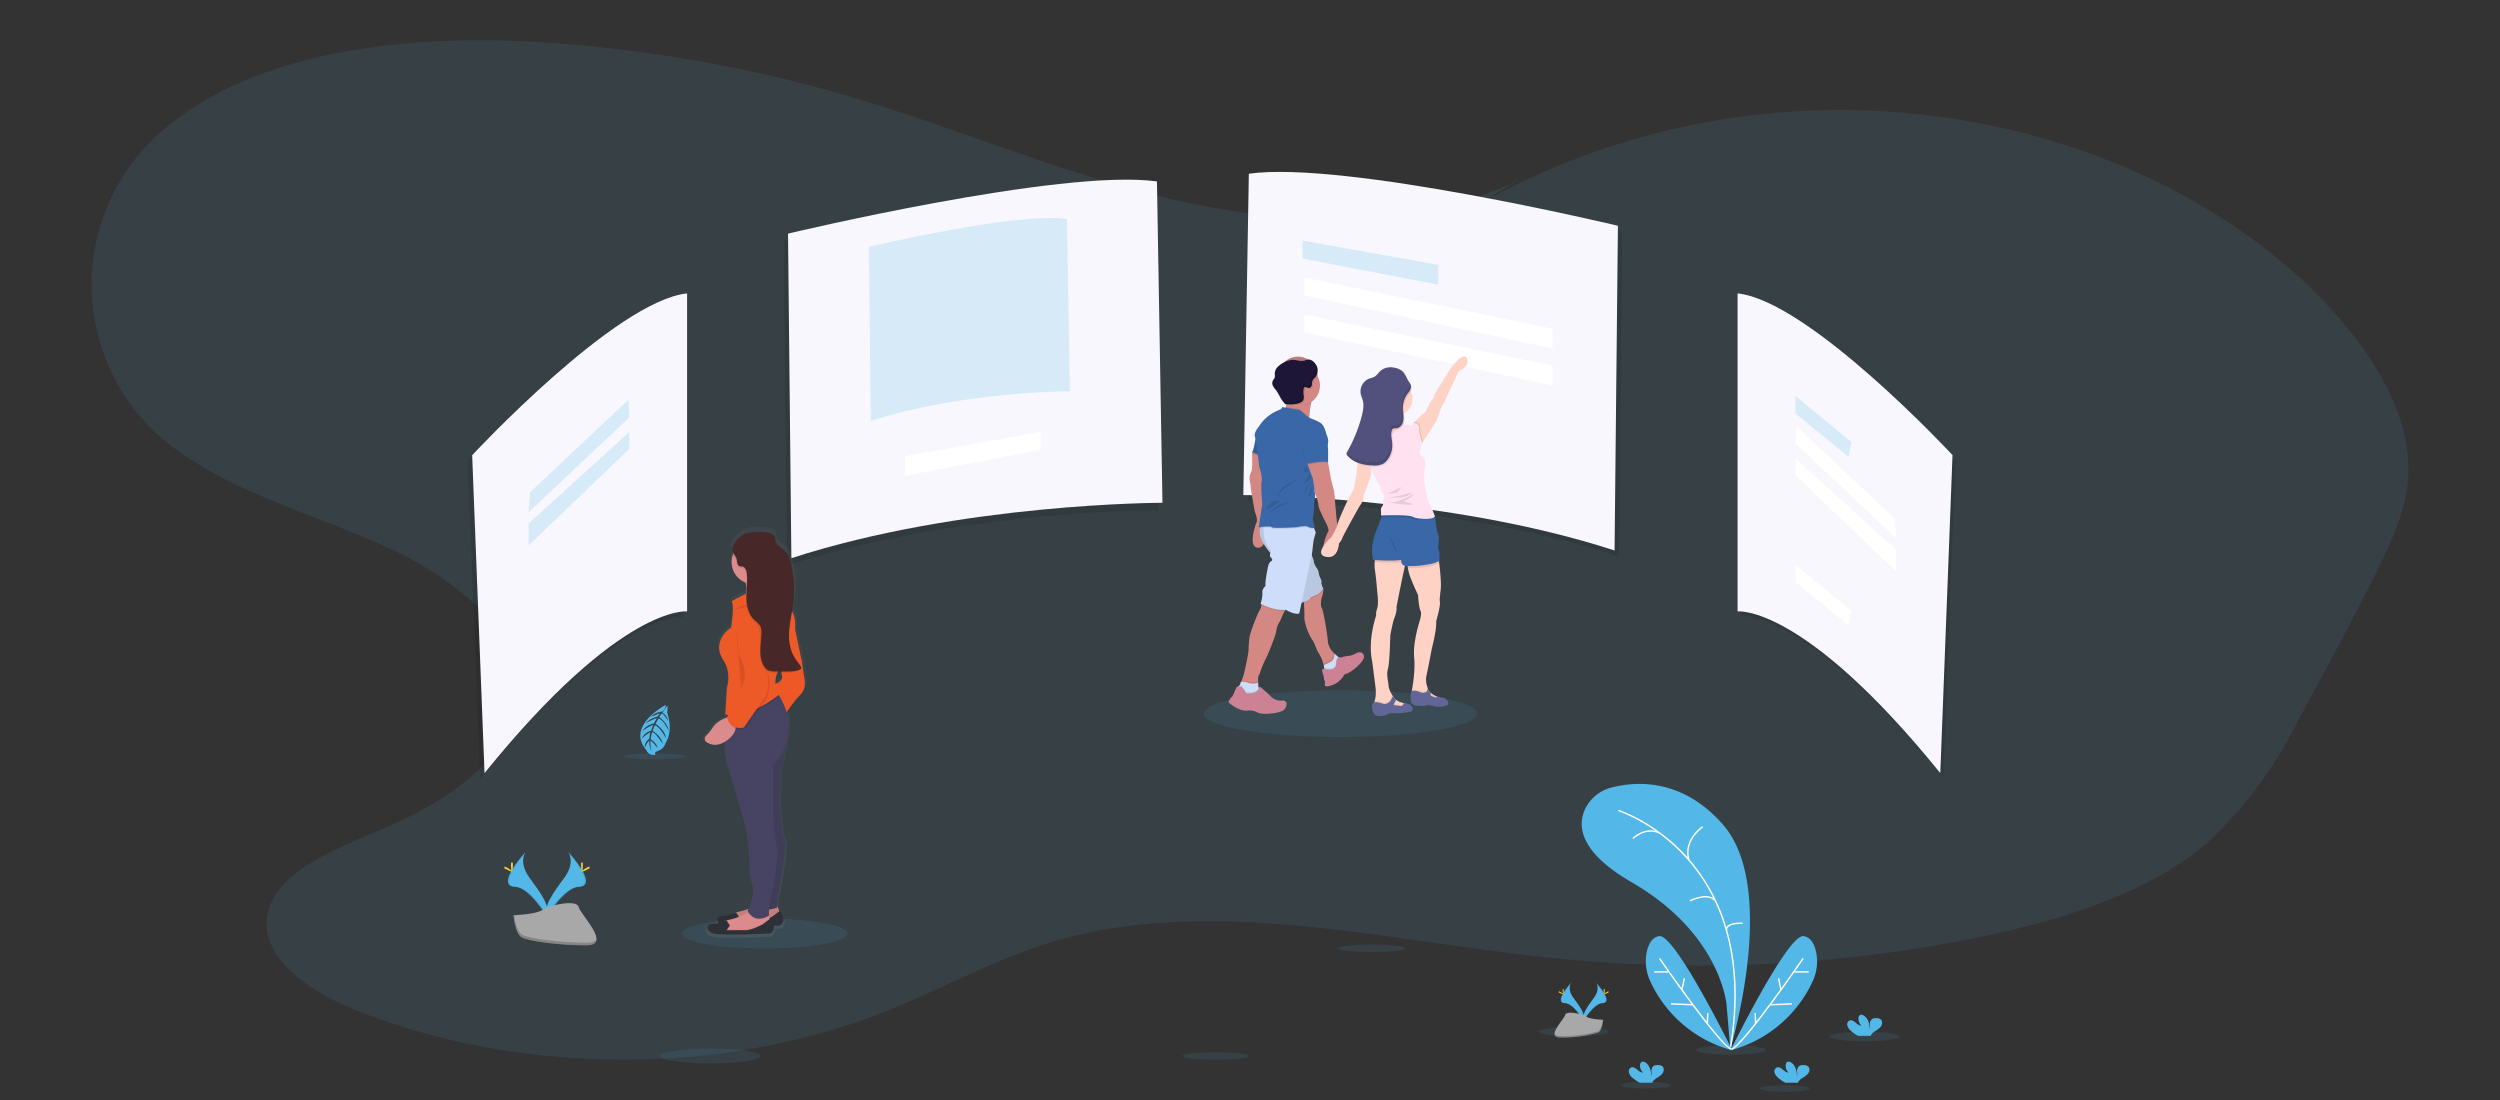 <svg viewBox="0 0 600 264" xmlns="http://www.w3.org/2000/svg" fill-rule="evenodd" clip-rule="evenodd" stroke-miterlimit="10"><rect x="0" y="0" width="600" height="264" fill="#333333" stroke="none"/><path fill="none" d="M0 0h600v264H0z"/><path d="M364.4 43.2c-23.8 11.8-54.8 11-81.9 4.9-27.1-6.2-52-17.1-78.4-24.9-22-6.5-45.3-10.8-69-12.7-33.6-2.7-71.3.6-94.7 19.7a48.7 48.7 0 0 0 4.1 79.2c14.4 9.9 33.2 14.8 49.6 22.5 16.4 7.8 31.7 20.6 30.3 35.6-1.3 13.9-16.4 24.5-32 31.2-12 5.1-26.8 10.7-28.3 21.4-1.4 10.4 11 18.5 23 23 38.8 15 86.7 15 125.3-.3 13.8-5.5 26.5-12.7 41-17 38-11 79.8.2 120 4.2 34.3 3.5 69 1.7 102.2-5.2 20-4.2 40-10.5 54-22.4a101.3 101.3 0 0 0 22.2-30A999.4 999.4 0 0 0 570 138c3.4-7 6.9-14 7.8-21.5 1.6-13.4-5.3-26.7-14.6-38-22.2-27-59.7-46-100.2-50.8A177.2 177.2 0 0 0 348.2 53" fill="#53b7e8" fill-opacity=".1" fill-rule="nonzero"/><g transform="translate(112.1 7) scale(.349)"><path d="M540.6 103.4l-3.8 221s138 0 255.3 38.1l2.3-223.3s-188.2-45-253.8-35.8z" fill-opacity=".1" fill-rule="nonzero"/><path d="M537.6 99.4l-3.8 221s138 0 255.3 38.1l2.3-223.3s-188.2-45-253.8-35.8z" fill="#f7f7fd" fill-rule="nonzero"/><path d="M471.4 109.7l3.8 221s-137.9 0-255.2 38.1l-2.3-223.2s188.2-45 253.7-35.9z" fill-opacity=".1" fill-rule="nonzero"/><path d="M474.4 104.7l3.8 221s-137.9 0-255.2 38.1l-2.3-223.2s188.2-45 253.7-35.9z" fill="#f7f7fd" fill-rule="nonzero"/><path d="M412.5 130.5l2 118.5s-74 0-136.9 20.4l-1.2-119.7s101-24 136-19.2z" fill="#53b7e8" fill-opacity=".2" fill-rule="nonzero"/><path d="M875.7 184.7v218.7s45-5.4 139.4 111.2l8.4-218.7S925.2 190 875.7 184.7z" fill-opacity=".1" fill-rule="nonzero"/><path d="M873.7 181.7v218.7s45-5.4 139.4 111.2l8.4-218.7S923.2 187 873.7 181.7z" fill="#f7f7fd" fill-rule="nonzero"/><path d="M148.3 185.7v218.7S103.3 399 9 515.6L.5 297S98.8 191 148.3 185.7z" fill-opacity=".1" fill-rule="nonzero"/><path d="M151.3 181.7v218.7S106.3 395 12 511.6L3.5 293S101.8 187 151.3 181.7z" fill="#f7f7fd" fill-rule="nonzero"/><path d="M574.5 145.4l93.4 16.7v13.6l-93.4-18v-12.3z" fill="#53b7e8" fill-opacity=".2" fill-rule="nonzero"/><path d="M394.5 276.9l-93.4 16.7v13.6l93.4-18V277zm181.2-106.2L746.5 206v13.6l-170.8-36.5v-12.4zm0 25.4l170.8 35.3V245l-170.8-36.5V196z" fill="#fff" fill-rule="nonzero"/><path d="M913.5 252.3v12l36.6 29.8 1.7-10.3-38.3-31.5z" fill="#53b7e8" fill-opacity=".2" fill-rule="nonzero"/><path d="M913.5 368.3v12l36.6 29.8 1.7-10.3-38.3-31.5zm.6-95.4l-.6 12 69.3 65.3-1.2-13.8-67.5-63.5zm-.6 22.3v11.5l69.3 66.4v-15l-69.3-62.9z" fill="#fff" fill-rule="nonzero"/><path d="M111 255l.5 12-69.2 65.2 1.1-13.8 67.5-63.5zm.5 22.2v11.5L42.3 355v-15l69.2-62.9z" fill="#53b7e8" fill-opacity=".2" fill-rule="nonzero"/><ellipse cx="204.6" cy="621.9" rx="57" ry="10.3" fill="#53b7e8" fill-opacity=".1"/><path d="M69.4 565.5s5.5 7.2-2.5 18-14.7 20-12 26.7c0 0 12.1-20.1 22-20.4 9.9-.3 3.4-12.2-7.5-24.3z" fill="#53b7e8" fill-rule="nonzero"/><path d="M69.4 565.5a8.6 8.6 0 0 1 1.2 2.2c9.6 11.3 14.7 21.9 5.5 22.1-8.7.3-19 15.7-21.5 19.6l.3.9S67 590 77 589.8c10-.2 3.4-12.2-7.5-24.3z" fill-opacity=".1" fill-rule="nonzero"/><path d="M79.6 574.6c0 2.6-.2 4.6-.6 4.6s-.6-2-.6-4.6c0-2.5.3-1.3.7-1.3s.5-1.2.5 1.3z" fill="#ffd037" fill-rule="nonzero"/><path d="M83.2 577.6c-2.3 1.2-4.2 2-4.4 1.7-.1-.3 1.5-1.6 3.7-2.8s1.4-.3 1.6 0c.1.3 1.3 0-1 1.1z" fill="#ffd037" fill-rule="nonzero"/><path d="M40.4 565.5s-5.5 7.1 2.5 18 14.7 20 12 26.8c0 0-12-20.2-22-20.5-9.9-.2-3.3-12.2 7.5-24.3z" fill="#53b7e8" fill-rule="nonzero"/><path d="M40.4 565.5a9 9 0 0 0-1.1 2.2c-9.6 11.3-14.8 21.9-5.5 22.1 8.6.3 19 15.7 21.4 19.6a7.5 7.5 0 0 1-.3.9c0 .2-12-20.2-22-20.5-9.9-.2-3.3-12.2 7.5-24.3z" fill-opacity=".1" fill-rule="nonzero"/><path d="M30.2 574.6c0 2.6.3 4.6.6 4.6s.7-2 .7-4.6c0-2.5-.4-1.3-.7-1.3s-.6-1.2-.6 1.3z" fill="#ffd037" fill-rule="nonzero"/><path d="M26.7 577.6c2.2 1.2 4.2 2 4.3 1.7.2-.3-1.5-1.6-3.7-2.8s-1.3-.3-1.5 0c-.2.3-1.3 0 .9 1.1z" fill="#ffd037" fill-rule="nonzero"/><path d="M32 609.3s15.3-.4 20-3.7c4.6-3.3 23.6-7.3 24.7-2 1.2 5.3 23 26.3 5.7 26.4-17.3.2-40.2-2.7-44.9-5.5-4.6-2.8-5.6-15.2-5.6-15.2z" fill="#a8a8a8" fill-rule="nonzero"/><path d="M82.8 628.2c-17.4.1-40.3-2.7-45-5.5-3.5-2.2-4.9-9.8-5.3-13.4H32s1 12.4 5.5 15.2c4.6 2.8 27.6 5.7 45 5.5 5 0 6.7-1.8 6.6-4.4-.7 1.6-2.6 2.6-6.3 2.6z" fill-opacity=".2" fill-rule="nonzero"/><ellipse cx="600.5" cy="470.7" rx="94" ry="16.1" fill="#53b7e8" fill-opacity=".1"/><path d="M581.5 253.4a13 13 0 0 0-1 3l-.1 1c-.6 3-1 6.8-1.2 9l-.2 2s-21.7-1.5-18-5.2a8 8 0 0 0 2-3.6 15.6 15.6 0 0 0 .7-3.9v-.7c0-1.5 0-3-.2-4.5s7 0 12.4.6c3.5.4 6.3 1.1 5.6 2.3zM544 356.6c-7.3-.2-1.9-15.6-1-17.7.8-2-1.3-7.1-1.3-7.1S539 317 539 316.2a39.1 39.1 0 0 0-.8-6 10 10 0 0 1 1-5.8c.8-1.3.7-6.6.7-6.6v-7l1.6-2.1 4.2 4 1.2 1 2 7.8-.7 11-.4 10.8 2.6 15s.9 18.6-6.6 18.3z" fill="#d38884" fill-rule="nonzero"/><path d="M546.3 294.5l-6.3-2.6v-1l1.6-2.2 4.2 4 .5 1.8z" fill-opacity=".1" fill-rule="nonzero"/><path d="M543.4 278.7a29 29 0 0 0-1.8 6.2 27.4 27.4 0 0 1-1.6 6l7 2.9-3.6-15z" fill="#3967a7" fill-rule="nonzero"/><path d="M543.4 278.7a29 29 0 0 0-1.8 6.2 27.4 27.4 0 0 1-1.6 6l7 2.9-3.6-15z" fill-opacity=".1" fill-rule="nonzero"/><path d="M599.1 431.7l-.5 1.3-.7 4.2-1.8 2.8-4.6 1-1.9-.2a27.2 27.2 0 0 0-.5-3.4l-.3-1a25.7 25.7 0 0 0-3.1-7.2c-1.5-2.2-3.4-8.3-4.6-9.4a39 39 0 0 1-5.4-14.8c.3-1.5 0-6.4-.2-10.4l-.4-6.2 11.5-6.8 1.4 2.1.8 1.3v.8a21.3 21.3 0 0 1-1 5c-.6 1.6-1 6.2 0 7.2.8 1.1 3.5 15.7 4.1 22.4v.7a13.5 13.5 0 0 0 4.5 8.2 26.4 26.4 0 0 0 2.7 2.4z" fill="#d38884" fill-rule="nonzero"/><path d="M589.6 440.8l2 .2 4.5-1 1.8-2.8.7-4.2.5-1.3.1-.1a24.3 24.3 0 0 1-3.1-2.6l-.3-.3c-.1-.1.6 4-2.9 5.8l-4 2 .7 4.3z" fill-opacity=".1" fill-rule="nonzero"/><path d="M600 432.3l-.7 1.4-.6 4.2-1.9 2.8-4.5 1-2.7-.3a17.4 17.4 0 0 0-.5-4 96 96 0 0 0 4.5-2.2c3.5-1.8 2.8-5.8 2.8-5.8a27.6 27.6 0 0 0 2.4 2.1c.5.4 1 .6 1.1.8z" fill="#ceddf9" fill-rule="nonzero"/><path d="M600 432.3l-.7 1.4-.6 4.2-1.9 2.8-4.5 1-2.7-.3c0-.5 0-1.2-.2-2.2a9.1 9.1 0 0 1 1.7.3c.5.1 6.2 1.3 6.5-3.6.2-2.8.8-4 1.2-4.4.5.4 1 .6 1.1.8z" fill-opacity=".1" fill-rule="nonzero"/><path d="M599.5 432s-1.6-.4-1.9 4.6c-.3 4.9-6.5 3.6-6.5 3.6s-3-.8-3.1.5c0 1.2.4 2.3.8 3.4.5 1.1.2 3 .8 3.6.6.8.2 3.4.2 3.4s.2 1.9 5 0c0 0 4.3-1 8-6.3 0-.2-.5-.7 2.6-1.8s12-8.3 11.4-11.9a3 3 0 0 0-2.1-2.5 3.7 3.7 0 0 0-2.8.4l-2.6 1.2a12.8 12.8 0 0 1-3.8.9c-1 0-2 .3-2.9.5a6 6 0 0 1-3.1.4z" fill="#cc8294" fill-rule="nonzero"/><path d="M564.2 398a8.5 8.5 0 0 0-1.8 2c-1.8 2.7-2.8 6.5-4 8.1a16 16 0 0 0-2 6.2c-.4 2.7-6 17-7.6 19.5a63.8 63.8 0 0 0-3.7 9.5c-1.3 1.6-1.2 4-1.1 5.2v.5c.1.1 0 .2 0 .2l-2 3.6-6.7-1-3.5-2.2.8-1.5c1.8-4.1 3.1-11.5 3.1-11.5s1.9-8.4 1.7-10.3c.1-2.7.3-5.4.6-8 .3-2.7 5.3-16 7-18.7a7.5 7.5 0 0 0 1.2-3.4 3 3 0 0 0 0-.8l2.3-2.2s18.6 2.5 15.7 4.8z" fill="#d38884" fill-rule="nonzero"/><path d="M544.1 448.5v.8l-2 3.5-6.8-.9-3.4-2.3.7-1.5c1.7-.4 5.6 1 5.6 1s4.1.7 5.9-.6z" fill-opacity=".1" fill-rule="nonzero"/><path d="M542.5 458l-6.8 1.6-6.2-4.6.3-2.6c.4-.2.8-.6 1.2-1a4 4 0 0 0 .9-1.8c.3-2 6.2.2 6.2.2s4.3.8 6-.6a10.5 10.5 0 0 0 .3 3.7c.2.6.6 1.2 1 1.5 1.8 1.2-3 3.6-3 3.6z" fill="#ceddf9" fill-rule="nonzero"/><path d="M542.5 458l-6.8 1.6-6.2-4.6.3-2.6c.4-.2.8-.6 1.2-1h1.3c1 .1 3.5 4.6 3.5 4.6 6.2.4 8-1.6 8.6-3 .2.5.6 1 1 1.4 1.8 1.2-3 3.6-3 3.6z" fill-opacity=".1" fill-rule="nonzero"/><path d="M535.8 456.7s-2.5-4.4-3.5-4.5a23.7 23.7 0 0 0-2.6 0c-1 0-2.8 6.5-3.8 7-1 .6-2.4 3.6-2.4 3.6s7.2 7 14.1 5.7c2.3 0 4.5.5 6.4 1.6 3.2 1.6 16.7.4 18.3-2.6 1.3-2.2 1.7-3.8.7-5a3 3 0 0 0-2.6-.8c-1.7.2-5.5.1-8.8-4 0 0-6.1-5.6-6.6-5.6s.4 5.3-9.2 4.6z" fill="#cc8294" fill-rule="nonzero"/><path d="M588.8 385.7c-.5.5-3.4 3.8-4.3 4a42.8 42.8 0 0 0-4.4 2c-1.4.7-1.8 2.4-3.3 2.5a5.7 5.7 0 0 0-1.3.3l-.4-6 11.5-6.9 1.4 2.1.7 2z" fill-opacity=".1" fill-rule="nonzero"/><path d="M547 339s-4.5 5.8 0 13.5a45.3 45.3 0 0 0 9.2 11.6l15.2 31.7s4-2.2 5.5-2.3c1.4-.2 3.2-2.6 3.2-2.6a42.3 42.3 0 0 1 4.4-2c1-.2 4.3-4 4.3-4s-1.6-3.5-1.3-4.5c.4-1-1-3.4-1-3.4a20 20 0 0 1-1-3.8c0-1-1.6-3.2-1.6-3.2s-1.6-2.5-1.6-3.8c0-1.3-2.4-6.6-2.4-6.6l-.6-23L547 339z" fill="#ceddf9" fill-rule="nonzero"/><path d="M588.8 385s-3.4 3.7-4.3 4a42.3 42.3 0 0 0-4.4 2c-1.4.7-1.8 2.4-3.3 2.5a11.6 11.6 0 0 0-3 1l-2.5 1.3-15.2-31.6a33 33 0 0 1-3.7-3.8 52.5 52.5 0 0 1-5.5-7.9 13.1 13.1 0 0 1-1.8-9.4c.3-1.5 1-3 1.8-4.2l10.8-.7 21.7-1.6.1 6.8.4 16.2.8 2a20.6 20.6 0 0 1 1.5 4.6c0 1.3 1.6 3.7 1.6 3.7s1.6 2.3 1.6 3.3a20.3 20.3 0 0 0 1 3.8c.4 1.2 1.4 2.4 1 3.3-.3 1 1.4 4.7 1.4 4.7zM564.2 398a8.5 8.5 0 0 0-1.8 2c-6.6.5-14.3-3-16.2-3.9a3 3 0 0 0 0-.7l2.2-2.3s18.7 2.6 15.8 5z" fill-opacity=".1" fill-rule="nonzero"/><path d="M583.6 346.1l-1.3 4.8c-.4 1.5-1.1 8.7-1.1 8.7l-.4 2-7 33-1.5 7.1c-2.6 1.5-9.3-2.4-9.3-2.4-7.8.9-17.3-4.1-17.3-4.1s1.5-5.1 1.2-7.6c-.4-2.6 2.2-4.7 2.2-4.7-.6-2.3 1.5-12.3 1.5-12.3s.5-3.8 2.3-4.7c1.9-1-.2-2.5-.7-3.3a3.7 3.7 0 0 1 .2-2.2l.5-1.7c-4.6-4.6-5.3-11.8-5.3-15.8l.1-3 10-1.7 21.9-3.8 2.2 6.8.6 1.7 1.2 3.2z" fill="#ceddf9" fill-rule="nonzero"/><path d="M581.5 253.4a13 13 0 0 0-1 3l-.1 1c-2.1 1.3-3.4 1.3-6.1 1.3-1 0-1.5-1.8-2.4-2 0 0-1.3-4.8-1.7-.7-2.5-.6-4.7 1.4-6.5-.3v-.7c0-1.5 0-3-.2-4.5s7 0 12.4.6c3.5.4 6.3 1.1 5.6 2.3z" fill-opacity=".1" fill-rule="nonzero"/><path d="M586.5 245.3a13.6 13.6 0 0 1-16.2 13.2 13.5 13.5 0 0 1-10.7-13.2 13.5 13.5 0 1 1 25.3-6.6 13.3 13.3 0 0 1 1.6 6.6z" fill="#d38884" fill-rule="nonzero"/><path d="M579.1 266.5l-.1 1.8s-21.7-1.4-18-5a8 8 0 0 0 2-3.7l9.5 1.6s2.6 2 4.7 4a8.6 8.6 0 0 0 2 1.3zm3.3 77.1a7 7 0 0 1-2.9-.2 5.8 5.8 0 0 1-1.1-.5c-1.8-1-7.9.3-7.9.3s-16.5 1-17.2 0c-.4-.7-3.3-.6-5.7-.4l-2.5.2c.3-1.4 1-2.9 1.8-4.1l10.8-.8 21.9-3.8 2.2 6.9.6 2.4z" fill-opacity=".1" fill-rule="nonzero"/><path d="M572.5 261.9l-11.9-2a3.5 3.5 0 0 1-2.2 2 29 29 0 0 0-11.8 8.4l-3.1 4.3s-2.5 3.2-1.7 5.7c.8 2.6 1.8 11.2 1.8 11.2l1.2 9.5s2.3 7 1.6 10c-.7 3 .4 15.7.4 15.7l-2.4 15.8s8.2-1.1 9 0c.7 1 17.2 0 17.2 0s6-1.4 7.8-.3a6.6 6.6 0 0 0 4 .8c1.4-.2-1.4-5-.6-7.8s.6-7.9.6-7.9 1.2-7.4.6-8.7c-.6-1.3 1.4-6.2 1.4-6.2l6.4-33.8s-.8-6-4.2-8c-3.4-2.2-7.3-2.8-9.4-4.7-2-2-4.7-4-4.7-4z" fill="#3967a7" fill-rule="nonzero"/><path d="M578 295.2v4l3.7 10 1.3 9.4s2.5 6.7 2.5 9 5.9 13.5 5.9 13.5 1.6 3.7.8 4.4c-.8.8-7.8 16.8 1 16.3s6-17.2 6-17.2l-1.2-7.3s-1.7-18.2-1.7-19.5c0 0-2.1-7.7-2.4-9.4l-1.8-10.3-1.3-5.6-12.9 2.7z" fill="#d38884" fill-rule="nonzero"/><path d="M573.7 307.8l-13.2 7.6-4 6.1 5.4-5.5 11.8-8.2zm-4 14.5s-6 3.9-8.8 3.9c-2.8 0-9.4 6.7-9.4 6.7s9.3-6 10-5.8c.7.2 8.2-4.8 8.2-4.8zm-15.4 2s-5.6 5.1-4.1 5.7c1.4.5 9-5.6 9-5.6h-4.9zm25-18.1s-4.4 5.9-3.2 5.8c1.1 0 4.5-3.5 4.5-3.5l-1.4-2.3zm.6 5.8s-4.7 5.4-4.6 6.7c.2 1.4 4.6-6.7 4.6-6.7zm1.2 2.7s-3.2 5.7-1.9 6.8c1.4 1.2 1.9-6.8 1.9-6.8zm-4.2-14.6s-2.3 4-.6 4.3c1.7.2 1.9 0 1.9 0l-1.3-4.3zm.7-14.6a41.7 41.7 0 0 1-2.4 7 33 33 0 0 1-1-3.5 24.4 24.4 0 0 1 3.4-3.5zm7.2-46.9a5.9 5.9 0 0 1-.9 1.4c-.6.6-1.2 1.2-1.6 2a10 10 0 0 0-.6 3.1c-.2 1.1-.9 2.3-2 2.3a4 4 0 0 1-1.6-.4 1.6 1.6 0 0 0-1.6 0c-.3.3-.5.8-.5 1.2a15.9 15.9 0 0 0-.2 2.9v1a6.4 6.4 0 0 1-.1 3.7 4.4 4.4 0 0 1-2.3 1.8 13.9 13.9 0 0 1-3.1.9 34.5 34.5 0 0 1-6.2.2 1.5 1.5 0 0 1-.6-.1.8.8 0 0 1-.2-.2 18.9 18.9 0 0 0 .4-3.4 13.5 13.5 0 0 1-4.1-9.7 13.5 13.5 0 1 1 25.2-6.7z" fill-opacity=".1" fill-rule="nonzero"/><path d="M579.2 227.2c-1.3-.1-2.4.5-3.7.8-2.5.6-5-.6-7.6-.6-2.2.1-4.4.8-6.3 1.9a15.2 15.2 0 0 0-4.2 3 6.8 6.8 0 0 0-2 4.6 7.6 7.6 0 0 1-.1 3l-1 1.4a4.2 4.2 0 0 0-.4 3.4 11.5 11.5 0 0 0 2.1 3.1c1.7 2.2 2.7 4.7 4.2 7a21.6 21.6 0 0 0 2.2 2.7l.5.4h.5c3.2.2 6.4.2 9.3-1a4.3 4.3 0 0 0 2.3-1.8 6.3 6.3 0 0 0 .2-3.6 16.5 16.5 0 0 1 0-4c.1-.4.3-.9.6-1.2a1.6 1.6 0 0 1 1.6 0c.5.2 1 .4 1.6.4 1 0 1.8-1.2 2-2.3a5.4 5.4 0 0 1 2.2-5 7.7 7.7 0 0 0 1.4-6.9c-.7-2.2-3-5-5.4-5.3z" fill="#1e1637" fill-rule="nonzero"/><path d="M592.1 284.6a15.8 15.8 0 0 0 0 5v8.8c-4-1.3-14.1 1.2-14.1 1.2l-1.2-3.7a9 9 0 0 1-1.6-3 33.2 33.2 0 0 1-.9-3.5 74.3 74.3 0 0 1-1.2-7.6c-.5-3.9 5.2-8 9.6-10.4 4.3-2.2 8.1 7.6 8.1 7.6s1.8 3.7 1.3 5.6z" fill-opacity=".1" fill-rule="nonzero"/><path d="M592.1 284a15.8 15.8 0 0 0 0 5v8.7c-4-1.2-14.1 1.2-14.1 1.2l-1.2-3.7a8.9 8.9 0 0 1-1.6-3 33 33 0 0 1-.9-3.5 75 75 0 0 1-1.2-7.6c-.5-3.9 5.2-8 9.6-10.4 4.3-2.3 8.1 7.6 8.1 7.6s1.8 3.7 1.3 5.6z" fill="#3967a7" fill-rule="nonzero"/><path d="M584.5 232.5a8 8 0 0 0-1-2l.2.6a7.7 7.7 0 0 1-1.3 6.8 5.4 5.4 0 0 0-2.3 5c-.1 1.2-.8 2.4-2 2.4a4 4 0 0 1-1.6-.5 1.6 1.6 0 0 0-1.6 0c-.3.4-.5.8-.5 1.3a16.4 16.4 0 0 0 0 4c0 1.2.3 2.5-.3 3.6a4.5 4.5 0 0 1-2.2 1.8 22 22 0 0 1-9.4 1 1.5 1.5 0 0 1-.5 0 1.3 1.3 0 0 1-.5-.4 19.4 19.4 0 0 1-2.2-2.8c-1.5-2.2-2.5-4.8-4.2-7-.4-.5-1-1-1.3-1.7v.1a11 11 0 0 0 2 3.1c1.7 2.2 2.7 4.7 4.2 7l2.2 2.8a1.5 1.5 0 0 0 .5.3l.5.1c3.2 0 6.5.2 9.4-1a4.3 4.3 0 0 0 2.2-1.9 6.3 6.3 0 0 0 .2-3.6 17.6 17.6 0 0 1 .1-4c0-.4.2-.8.5-1.2a1.6 1.6 0 0 1 1.6 0l1.6.5c1.1 0 1.8-1.3 2-2.4a9.8 9.8 0 0 1 .6-3.2 10 10 0 0 1 1.7-1.8 7.7 7.7 0 0 0 1.4-6.9z" fill-opacity=".2" fill-rule="nonzero"/><path d="M682 235.1l-8.7 18.4s-1.3 3.5-2 4c-1 .7-4.5 11.6-4.5 11.6l-9.3 14.3-.6 1-3.7-1-2.5-9.5.1-2.8v-.3s5.8-6 7-6.5c0 0 1 .1 3-4.5s3.6-5.7 3.6-5.7l1-3.3 10.7-17.1s9-12.9 11.4-7.2c2.5 5.8-5.6 8.6-5.6 8.6zm-36 130.5a2 2 0 0 1-.2.8c-1 1.5-6.7 31.2-6.7 31.2.5 2-.8 6-1.6 7.8-.8 1.9-2.6 11.3-2.6 11.3s-.5 20.4-1.7 23.5c-1.1 3.2.4 10 .4 10-.1 3.2 1.8 6.5 2.9 8.2l.2.3.6.8a4.8 4.8 0 0 0 1.3 1.6l.3.2a14.7 14.7 0 0 0 5 2.1h.2l1.2.2.5 2.5-4.8 1-9.2.6s-10.8.9-8.4-4l.5-1a7.7 7.7 0 0 0 .2-.7c1.5-4.6.5-10.2.5-10.2l-2.1-16.5c-3.4-15.3 2.7-32.2 2.7-32.2s-.5-1.4.7-4.9c1.1-3.4 0-11 0-11s-.7-9.7-1.5-14.5a29.5 29.5 0 0 1-.3-6.1l.3-3.6 20.7-2.7s1.2 3.3 1 5.3z" fill="#ffd2c6" fill-rule="nonzero"/><path d="M645.8 466.1l-4.8 1-9.2.7s-10.8.8-8.4-4l.5-1a7.7 7.7 0 0 0 .2-.8c1.9.1 3.7.5 5.5 1.1 3 1.2 5.4-1.9 5.4-1.9l1.5-2.8.2-.4.6.8a5 5 0 0 0 1.5 1.7l-.2.6-1.5 3 4.4.6a2 2 0 0 0 2.4-1.3h.2l1.2.3.5 2.4z" fill-opacity=".1" fill-rule="nonzero"/><path d="M650.2 468.4c-.3 1.6-10.5 2.1-10.5 2.1s-5.6-.5-7.2.8-6.2 1-6.4 1c-.2 0-2.6 0-3.6-4.5s1.3-5 1.4-5c2 0 3.9.3 5.7 1 3 1.2 5.4-1.9 5.4-1.9l1.7-3.2.6.8a5 5 0 0 0 1.5 1.8l-1.7 3.5 4.4.6a2.1 2.1 0 0 0 2.6-2v-.2l3.5 1a3.7 3.7 0 0 1 2.6 4.2z" fill="#626696" fill-rule="nonzero"/><path d="M669.3 387.2l-.5 5.2c.9 3.2-1.3 10.7-1.3 10.7l-1.1 4.2c.5 5.5-3 18.8-3 18.8s-2.3 12.4-3.5 17.7a14.6 14.6 0 0 0 .6 9v.1l.1.3.2.5a6.4 6.4 0 0 0 1.2 2l.6.6a13.2 13.2 0 0 0 3.9 2.4l.6.3 2 .6h.1l-.4 2.8-6.5-1.6-8.6-2.8-4.1-2.4.1-.6a.2.2 0 0 0 0-.1l.1-.7c.7-3.7 2.3-14.2 1.5-22-1-9.6 3-22.8 4-26a15.7 15.7 0 0 0 .7-5.5c-1.6-2.3-2-11.5-2-11.5s-2.9-6-5.3-12.2a31.2 31.2 0 0 1-1.7-6.4 21.6 21.6 0 0 1-.4-4.7c0-1.5 19.5-17.8 21.7-.5l.2 1.7c1.9 15.8 1 18.7.8 20.1z" fill="#ffd2c6" fill-rule="nonzero"/><path d="M669.3 459.6l-.5 2.9-6.4-1.7-8.6-2.7-4.2-2.5.1-.6a.2.2 0 0 0 0-.1l.1-.7h.6a7.9 7.9 0 0 1 3.6.5c1.4.5 3.3 1.1 3.6.9a4.6 4.6 0 0 1 2.1-.4l.9-2 .1-.3a6.3 6.3 0 0 0 1.2 2l.7.7v1.7c1 .6 2 1.1 3 1.4h1l.5.3 2 .6h.2z" fill-opacity=".1" fill-rule="nonzero"/><path d="M666 465.8c-1.7-.6-6-1.4-6.7-.7-.7.6-6.7 0-6.7 0a3.6 3.6 0 0 1-3.1-1.9c-1.3-1.9-.2-8.2-.2-8.2h1.1a8 8 0 0 1 3.6.4c1.4.6 3.3 1.2 3.7 1a4.5 4.5 0 0 1 2-.4l1-2.3a6.4 6.4 0 0 0 1.2 2l.7.7-.1 1.7a12.8 12.8 0 0 0 3 1.4c.6.2 1.2 0 1.6-.5a1.2 1.2 0 0 0 0-.2c.9.4 1.7.6 2.6.8a4.7 4.7 0 0 1 5 3.6c1 2.8-6.8 3-8.6 2.6z" fill="#626696" fill-rule="nonzero"/><path d="M646 365.6l-1 .3-2.7.6c-5.8.8-15.2.3-18.2 0l.3-3.5 20.7-2.7s1.2 3.3 1 5.3z" fill-opacity=".1" fill-rule="nonzero"/><path d="M664.1 360.5s-7.6 1.2-13.8 2.6l-5.3 1.3a16.5 16.5 0 0 1-2.7.6c-7 1-19.1 0-19.1 0-3.4-10.8 4-24.6 4-24.6-.1-1 1.6-4.4 1.6-4.4v-.1l1-3.9h28.3l.3 1.7.8 3.4 4.4 21 .5 2.4z" fill="#3967a7" fill-rule="nonzero"/><path d="M668.5 367.1l-.2.1-3.3 1.5c-3.5 1.6-14.3 2-18 2a21.6 21.6 0 0 1-.3-4.7c0-1.5 19.5-17.8 21.6-.5l.2 1.6z" fill-opacity=".1" fill-rule="nonzero"/><path d="M669 365.4l-.7.4-3.3 1.4a68 68 0 0 1-18.2 2h-1c-1.6 0-3.2-1.5-3.2-2l-.3-2.2-.2-1.4a87.4 87.4 0 0 1-11-5.7c-2.8-1.8-2.1-15.3-1.6-22l.4-3.9 28.6 1.7 4 .2 2.3.5.6.2s1.6 12 2.4 13 .3 4.3.2 6.2a11.4 11.4 0 0 1-.3 2.5c-.1.8 1.2 3.3 1 5.2a10.5 10.5 0 0 0 .3 4z" fill="#3967a7" fill-rule="nonzero"/><circle cx="638.4" cy="254.1" r="11.7" fill="#ffd2c6"/><path d="M632.7 259s.8 11.1-1.5 13.7a103.3 103.3 0 0 1-8.2 7.3l1.9 7.6 10.2 1.1 12-12.8-2.7-3.3s-2-7-.4-10.6c1.8-3.5-11.3-3-11.3-3z" fill="#ffd2c6" fill-rule="nonzero"/><path d="M657.5 283.4l-.6 1-3.7-1-2.5-9.5.1-2.8.8-1s4 0 3.8 3.7c-.2 3.2 1.7 8.4 2 9.6zm7.9 52.6s-2.9.6-6.2 1c-3.3.5-7.1.7-8.7-.2-2.6-1.5-16.9-1-21-1h-.7l1-3.8h28.3l.3 1.7 4 .2 2.3.5.7 1.6z" fill-opacity=".1" fill-rule="nonzero"/><path d="M650.9 270.8s4 0 3.8 3.7c-.2 3.6 2.2 9.9 2.2 9.9l-1 2s-1.2 5.2-.2 6.4c1 1.3 4.6 1.3 2.5 11.8 0 0-.4 7.8.7 10.3 1 2.6 1 8.7 2.7 11.2a60.3 60.3 0 0 1 3.8 8.4c1 3-11.8 2.7-14.9.9s-22-1-22-1V331a3 3 0 0 1 .4-2.3c.6-.9 1.6-2.3 1-3.6-.5-1.3 1.4-3.1.4-5.1-1-2-2.2-2.4-2-3.4a4.6 4.6 0 0 0-1.1-3.5c-.7-.9-5.6-10.5-5.6-10.5l-.8-4.5s-6.4-4.6-6.2-6.8c0-2.2 2.3-5.2 2.3-5.2l6.1-6s3.4 3.6 6.7 2.4c3.2-1.3 10.3-7.4 10.3-7.4s2.5-1.4 2.7-2.4c.1-1 1.7 0 1.7 0s2.3-1.3 2.7-.9a8 8 0 0 0 2.5.9l1.3-1.8z" fill="#ffe1f0" fill-rule="nonzero"/><path d="M616.5 289.7l-2 1.5a25.5 25.5 0 0 0-2.3 10 130.6 130.6 0 0 1-2.5 15.2l-3.8 6.9s-6.3 13.1-7.1 16.6c-.8 3.5-4.5 9.5-4.5 9.5s-12.7 11.3-3.9 13.4c8.8 2 9.1-9 9.1-9s2-2.3 2.4-3.9c.4-1.5 11.5-21.3 11.5-21.3s4-5.3 3.1-8.1c0 0 5.1-12 5.1-15a52.8 52.8 0 0 0-.8-7.5l.8-6.3-5-2z" fill="#ffd2c6" fill-rule="nonzero"/><path d="M642.7 314.7s-9 4.7-10.7 5l7.6-1 3-4zm7.2 3.7s-11.8 4-17 3.3c0 0 13 2.4 17-3.3z" fill-opacity=".1" fill-rule="nonzero"/><path d="M650.7 319.7s-10.7 6.7-17 5.6c0 0 14.7 2.9 17 1.3l-6.6-1.8s7.3-3.8 6.6-5.1zm-12.3-86.2a11 11 0 0 0-9 1.7c-1.8 1.4-3 3.6-5 4.7-1.1.5-2.2.8-3.4 1.2a9.6 9.6 0 0 0-5.8 10.3c.3 1.8 1.1 3.4 1.6 5.2.7 3.2 0 6.5-.8 9.7a101.7 101.7 0 0 1-10 25 2.7 2.7 0 0 0-.6 1.7c.2.4.4.8.7 1 4.2 5 11 6.6 17.4 6.8a13.5 13.5 0 0 0 7-1.1 10.5 10.5 0 0 0 3.3-3.1 16.4 16.4 0 0 0 3.1-10.6c-.1-3-1.2-6.1-.4-9 .1-.5.3-.9.6-1.2.6-.7 1.8-.5 2.8-.6 2.6-.3 4.4-3.1 4.7-5.8.3-2.7-.4-5.4-.4-8a16.9 16.9 0 0 1 3.2-9.9c.9-1.2 2-2.4 2.3-4 .4-1.9-.7-3.3-1.7-4.8-1.5-2.3-2.2-5.1-4.5-6.9a12.1 12.1 0 0 0-5-2.3z" fill-opacity=".1" fill-rule="nonzero"/><path d="M637.7 232.8a11 11 0 0 0-9 1.7c-1.8 1.4-3 3.6-5 4.7a29 29 0 0 1-3.4 1.1 9.6 9.6 0 0 0-5.8 10.3c.3 1.8 1.2 3.5 1.6 5.3.7 3.1 0 6.5-.7 9.6a101.5 101.5 0 0 1-10.1 25 2.6 2.6 0 0 0-.5 1.7c0 .4.3.8.6 1 4.2 5 11 6.6 17.4 6.8a13.5 13.5 0 0 0 7-1.1 10.6 10.6 0 0 0 3.3-3.1 16.4 16.4 0 0 0 3.1-10.6c-.1-3-1.2-6.1-.4-9 .1-.5.3-.9.6-1.2.7-.7 1.8-.5 2.8-.6 2.6-.3 4.4-3.1 4.7-5.8.3-2.7-.4-5.4-.4-8a16.8 16.8 0 0 1 3.2-9.9c.9-1.2 2-2.4 2.3-4 .4-1.9-.7-3.3-1.7-4.8-1.5-2.4-2.2-5.1-4.5-7a12.1 12.1 0 0 0-5.1-2.1z" fill="#52517e" fill-rule="nonzero"/><path d="M633.8 346.4s2.3 10.9 6.2 13.9l-6.2-14z" fill-opacity=".1" fill-rule="nonzero"/><path d="M615.2 253a20.8 20.8 0 0 0-.4-1.2l.4 1.3zm33.1-9.4v1c-.3 1.6-1.4 2.8-2.3 4a16.9 16.9 0 0 0-3.2 9.9c0 2.7.7 5.3.4 8-.3 2.6-2 5.4-4.7 5.7-1 .2-2.1 0-2.8.7-.3.3-.5.7-.6 1.1-.7 3 .3 6 .5 9a16.4 16.4 0 0 1-3.2 10.6 10.4 10.4 0 0 1-3.4 3.1 13.4 13.4 0 0 1-6.9 1.2c-6.3-.2-13-1.9-17.2-6.5a1.7 1.7 0 0 0-.1.8c0 .4.3.8.6 1.1 4.2 4.9 11 6.5 17.4 6.7a13.5 13.5 0 0 0 7-1 10.6 10.6 0 0 0 3.3-3.2 16.4 16.4 0 0 0 3.1-10.6c-.1-3-1.2-6-.4-9 .1-.4.3-.8.6-1.1.7-.8 1.8-.6 2.8-.7 2.7-.3 4.4-3.1 4.7-5.8.3-2.6-.4-5.3-.4-8a16.8 16.8 0 0 1 3.2-9.8c.9-1.3 2-2.5 2.3-4a4.5 4.5 0 0 0-.7-3.2z" fill-rule="nonzero" opacity=".1"/><ellipse cx="129.2" cy="500.1" rx="21.2" ry="2.1" fill="#53b7e8" fill-opacity=".1"/><path d="M136.6 464.7s-27.6 14.3-13.4 31a5.3 5.3 0 0 0 5.3 3.4c2.2-.1-.8-1.4 2.2-2.5a14.4 14.4 0 0 0 3-1.6 7 7 0 0 0 2.6-3.6c.5-1.4 5.7-7.5 1.3-21.5 0 0 .6-4 0-4.6l-3.3 4.6s3.5 2.3 3.9 5.8c0 0-3.6-5.8-4.4-5.1-.2.1-1.7 2.5-1.7 2.5s6 4 6.5 9.4c0 0-3.4-7.5-7-8.5l-2 3.7s6.5 4 7.2 10c0 0-3.8-7.6-7.7-9.1l-1.5 3.9s6.3 4 6.9 9c0 0-5.3-8.4-7.2-8 0 0-1.2 3.6-1 4.8 0 0 4.5 3 4.6 5.9 0 0-4.2-5.2-4.8-4.9 0 0-.3 5.3 1 8a15.9 15.9 0 0 1-1.8-8 8.7 8.7 0 0 0-2.7 4.3c-.4 1.6-1.2-3 2.7-5.6 0 0 .4-4 .9-4.5 0 0-4.3 2-6 4.6 0 0 .6-3.8 6.4-5.7l1.4-4s-5.7 2.4-7.5 4.6c0 0 1.3-3.8 8-5.6l2-3.7s-5.1 1.8-7.6 3.7c0 0 2-3.2 8.2-4.7l1.6-2.3-4.7 1.8c-1 .5-1.3.2-1.3.2a13.3 13.3 0 0 1 6.7-3c2.4-.3 3.4-4.4 3.2-4.7z" fill="#53b7e8" fill-rule="nonzero"/><path d="M224.8 561.5c3 1.7 7.4 2.8 13.1-.9v8.1c.4 5.6 7.2 25.9 7.2 25.9l4.9 16.6a130.4 130.4 0 0 1 5.3 36.3c0 3.9.4 7.7 1.6 11.4 2.6 7-1 16-2.6 19.4a80.7 80.7 0 0 1-8.7 2.4s-7.3 2.9-10.5 2.5c-2.4-.3-4 2.7-2 4.9-1.6.5-3.2.7-4.9.6-3.2-.4-4.8 5.2 1.2 6.8 6 1.6 40.5 0 40.5 0a4.9 4.9 0 0 0 2.6-5.4l4.3-.2s6-2.8 0-10.3l-.4.2-1.2-3.8v-5.2s7.6-37 5.2-41.3c-2.4-4.3-3.6-26.6-3.6-26.6l.8-24.2a57.5 57.5 0 0 0 3.9-17.2 36.6 36.6 0 0 0 1.5-8.2l.2-4a27.5 27.5 0 0 0-1.4-9.2 90.5 90.5 0 0 1 9.1-11.5 11.8 11.8 0 0 0 3.7-10.3l-2-13.5-4.9-23c.6-6.4-.7-10.1-2.2-12.2l1-6.2a79.4 79.4 0 0 0-1.5-27c-.7-3-1.6-6.3-3.8-8.6-2.5-2.7-6.4-4.3-7.3-7.7a25 25 0 0 0-.6-2.7c-.9-2.2-3.7-3-6.2-3.4-4.4-.5-10.7-.9-14.9.8-3 1.2-7 4.5-8.6 8a7 7 0 0 0-1 5 6.6 6.6 0 0 0 .7 1.8 15.2 15.2 0 0 0-1 5.3 15.5 15.5 0 0 0 10 14.4 30.5 30.5 0 0 1 .6 3l-.3 4.3a4.7 4.7 0 0 1-.1.5 103.8 103.8 0 0 0-10.2 5.2c2.4 3.6-.4 18.7-.4 18.7-6 3.6-12.1 12.7-5.7 22.2 6.5 9.6 2.9 19.8 2.9 19.8l-1 15.5-.2 3.1v1.2h.1v1.3c-2.8 1-7 3.1-9.4 7a25 25 0 0 1-4.3 5.2 3.1 3.1 0 0 0 .5 5.2zm48.9-41.3a14.8 14.8 0 0 1 1.4-7.8h2.9c0 .7.2 1.3.3 1.9.9 3.5-2.4 5.2-4.6 5.9z" fill="url(#_Linear1)" fill-rule="nonzero" transform="translate(-61 -71.4)"/><path d="M213.4 602.8l1.6 4.7-5 5-16.8 4-12-1.2.7-4.3a5.2 5.2 0 0 1 3.8-3.8c5-1.1 14.5-3.8 16.5-7.5l11.2 3.1z" fill="#db8b8b" fill-rule="nonzero"/><path d="M213.4 602.8l1.6 4.7-5 5-16.8 4-12-1.2.7-4.3a5.2 5.2 0 0 1 3.8-3.8c5-1.1 14.5-3.8 16.5-7.5l11.2 3.1z" fill-opacity=".1" fill-rule="nonzero"/><path d="M185 614.1l2.3-3.1-2.3-3.6s-7 2.8-10.1 2.4c-3.1-.4-4.7 5.1 1.1 6.6 5.9 1.6 39 0 39 0s5.8-2.7 0-10l-5 3.8s-8.6 4.7-13 4h-12z" fill="#2e3037" fill-rule="nonzero"/><path d="M174.5 620.7l12 1.2 16.8-3.9 5-5-.3-1.3-.6-1.7-.6-1.7-11.3-3.1a7 7 0 0 1-2.3 2.3 48.8 48.8 0 0 1-14 5.2l-.6.1a5.2 5.2 0 0 0-2 1.2 5.1 5.1 0 0 0-1.4 2.4l-.7 4.3z" fill="#db8b8b" fill-rule="nonzero"/><path d="M174.5 620.7l12 1.2 16.8-3.9 5-5-.3-1.3-4.7 3.6s-8.6 4.7-12.8 3.9h-12.1l2.3-3.1-2-3.3a5.2 5.2 0 0 0-2 1.2 5.1 5.1 0 0 0-1.5 2.5l-.7 4.2z" fill-opacity=".1" fill-rule="nonzero"/><path d="M178.4 619.6l2.3-3.1-2.3-3.6s-7 2.8-10.1 2.4c-3.2-.4-4.7 5 1.1 6.6 5.9 1.6 39 0 39 0s5.8-2.7 0-10.1l-5.1 3.8s-8.6 4.7-12.9 4h-12z" fill="#2e3037" fill-rule="nonzero"/><path d="M188.1 393.8s18.7 2 16-5.9a14.2 14.2 0 0 1-.6-6.8 19.1 19.1 0 0 1 3.3-8l-17.5 2.8a22 22 0 0 1 2.4 5.6c2 8.2-3.6 12.3-3.6 12.3z" fill="#db8b8b" fill-rule="nonzero"/><path d="M220 482.5s-.4 16.8-4.2 25l-.9 23.7s1.2 21.8 3.5 26c2.4 4.4-5 40.6-5 40.6v6.2s-12.5 4.7-16-.8l3.5-46.3-1.5-64.3 20.6-10z" fill="#474463" fill-rule="nonzero"/><path d="M220 482.5s-.4 16.8-4.2 25l-.9 23.7s1.2 21.8 3.5 26c2.4 4.4-5 40.6-5 40.6v6.2s-12.5 4.7-16-.8l3.5-46.3-1.5-64.3 20.6-10z" fill-opacity=".1" fill-rule="nonzero"/><path d="M227.8 428.8l2.4 6.2 2 13.3a11.7 11.7 0 0 1-3.6 10c-4.7 4.8-10.9 14.5-10.9 14.5l-7.4-22.2s7.4-1.1 6.2-6.2c-1.1-5-.7-14.4-.7-14.4l12-1.2z" fill="#ed5927" fill-rule="nonzero"/><path d="M227.8 428.8l2.4 6.2 2 13.3a11.7 11.7 0 0 1-3.6 10c-4.7 4.8-10.9 14.5-10.9 14.5l-7.4-22.2s7.4-1.1 6.2-6.2c-1.1-5-.7-14.4-.7-14.4l12-1.2z" fill="#ed5927" fill-opacity=".1" fill-rule="nonzero"/><path d="M193.2 607.5c5 7.8 12.8 3.4 14.2 2.5l-.6-1.7-11.3-3.1a7 7 0 0 1-2.3 2.3z" fill-opacity=".1" fill-rule="nonzero"/><path d="M177.6 497.7c.4 5.5 7 25.3 7 25.3l4.7 16.4a129.6 129.6 0 0 1 5.1 35.5 35 35 0 0 0 1.5 11.2c3.2 8.6-3 20.2-3 20.2 5.4 9.8 14.7 3.2 14.7 3.2v-6.3s7.4-33.9 5.5-40.5c-2-6.6-2.8-24.5-2.8-24.5v-32.3a36.7 36.7 0 0 0 10.7-23.3l.2-4c.3-8.8-5.7-19-8-22.7l-.9-1.4-34.4 13.6h-.1v4.3l-.2 25.3z" fill="#474463" fill-rule="nonzero"/><path d="M189.3 375.9a22 22 0 0 1 2.4 5.6 15.2 15.2 0 0 0 11.8-.4 19.1 19.1 0 0 1 3.3-8l-17.5 2.8z" fill-opacity=".1" fill-rule="nonzero"/><circle cx="197.1" cy="366.5" r="15.2" fill="#db8b8b"/><path d="M177.6 472.4h.2c16.3 3.4 36.8-13.6 36.8-13.6a20.9 20.9 0 0 1-1.4-3l-1-1.3L178 468l-.1 1.4-.2 3z" fill-opacity=".1" fill-rule="nonzero"/><path d="M182 393.4s21.7-13.3 28.7-7.8l9.8 12.4s6.2 2 5 14.4l4.7 22.6-14 3.5s-8.3 7.8-1.6 19.1c0 0-20.6 17.2-37 13.7l1.1-18.3s3.6-10.2-2.7-19.5c-6.2-9.3-.4-18.3 5.5-21.8 0 0 2.7-14.8.4-18.3z" fill="#ed5927" fill-rule="nonzero"/><path d="M180.7 472.8s-8.1 1.6-12 7.8a24 24 0 0 1-4.1 5 3 3 0 0 0 .5 5c3 1.8 8 3 14.5-2.2 10.9-9 1.1-15.6 1.1-15.6z" fill="#db8b8b" fill-rule="nonzero"/><path d="M192.8 400.8s7.8-.8 9.7 19.4c2 20.3 5 25 5 25s2 10.5-2.6 16.7c-4.7 6.2-13.7 19.5-13.7 19.5s-9.7 2.7-11.6-7l12-22.6s2-7.8-2.7-13.2-8.2-41.7 3.9-37.8z" fill-opacity=".1" fill-rule="nonzero"/><path d="M192 399.6s7.8-.8 9.7 19.5c2 20.2 5.1 25 5.1 25s2 10.4-2.7 16.6c-4.7 6.3-13.7 19.5-13.7 19.5s-9.7 2.7-11.6-7l12-22.6s2-7.8-2.7-13.2-8.2-41.7 4-37.8z" fill="#ed5927" fill-rule="nonzero"/><path d="M185.6 414.2s-.8 12 2.7 18.7c3.5 6.6 3.5 15.2 0 19.9m-4.7-53.4s3.2-3.1 12.1-3.5c9-.4 12.9-3.1 12.9-3.1" fill-opacity=".1" fill-rule="nonzero"/><path d="M205.3 346.9c2.4.3 5 1 6 3.3l.5 2.6c.8 3.4 4.7 5 7 7.6 2.1 2.3 3 5.4 3.7 8.4a79.2 79.2 0 0 1 1.4 26.4c-.8 6.5-2.3 12.9-2.8 19.3-.4 6.5.4 13.3 4 18.8 1.5 2.3 3.5 4.4 4.5 7-2.2 1.8-5.3 2-8.1 2.2h-10c-1.8 0-3.6-.3-5.1-1a7.8 7.8 0 0 1-2.7-3c-2-3.2-2.4-7.1-2.3-10.9 0-3.8.6-7.5.7-11.3 0-2-.1-4.2-1.3-6a19.2 19.2 0 0 0-3.3-3c-4.1-3.6-5.6-9.5-5.7-15-.1-5.7.8-11.2.3-16.8-.2-2.2-1-4.8-3.1-5.2a13.6 13.6 0 0 1-2-.2c-1.7-.7-1.6-3.1-2-4.9-.6-2-2.3-3.5-2.7-5.5-1.2-4.7 4.8-10.4 8.8-12 3.9-1.7 10-1.3 14.2-.8z" fill-opacity=".1" fill-rule="nonzero"/><path d="M205.7 346.1c2.4.3 5 1.1 6 3.3l.4 2.6c1 3.4 4.8 5 7.1 7.6 2.1 2.3 3 5.4 3.7 8.4a79.2 79.2 0 0 1 1.4 26.5c-.8 6.4-2.3 12.8-2.8 19.3-.4 6.4.4 13.3 4 18.7 1.4 2.4 3.5 4.4 4.5 7-2.2 1.8-5.3 2-8.1 2.2h-10c-1.9 0-3.6-.3-5.2-1a7.9 7.9 0 0 1-2.7-3c-1.9-3.2-2.4-7.1-2.3-10.9 0-3.8.7-7.5.7-11.3 0-2 0-4.2-1.3-5.9a19.6 19.6 0 0 0-3.2-3c-4.2-3.7-5.6-9.6-5.8-15.2-.1-5.5.8-11.1.3-16.7-.1-2.1-1-4.7-3-5.2a13.6 13.6 0 0 1-2-.2c-1.8-.7-1.6-3.1-2-4.9-.6-2-2.3-3.5-2.8-5.5-1.1-4.7 4.9-10.3 8.8-12a32 32 0 0 1 14.3-.8z" fill="#472727" fill-rule="nonzero"/><ellipse cx="961.1" cy="692.7" rx="24" ry="3.3" fill="#53b7e8" fill-opacity=".1"/><ellipse cx="869.2" cy="702" rx="24" ry="3.3" fill="#53b7e8" fill-opacity=".1"/><ellipse cx="760.9" cy="689.4" rx="24" ry="3.3" fill="#53b7e8" fill-opacity=".1"/><ellipse cx="906" cy="728.5" rx="17.1" ry="2.3" fill="#53b7e8" fill-opacity=".1"/><ellipse cx="810.6" cy="726.2" rx="17.1" ry="2.3" fill="#53b7e8" fill-opacity=".1"/><path d="M868.7 701.3s33.7-110.4-5.3-154.6c-29.1-33-62.1-29.1-77-25a27.4 27.4 0 0 0-17.6 14.7c-5.2 11.2-4.3 29.3 32.3 50.4 61.1 35.4 65 84 65 84l2.6 30.4z" fill="#53b7e8" fill-rule="nonzero"/><path d="M791.7 537.3s99.2 31 77 164m-19-152.8s-13.7 9.2-9.4 23m-38.6-14.9s8.3-8.5 18.5-3.8m20.7 46.6s14.7-7.4 18.5 1.9m17.8 13.6s-11-.9-11.2 4.4" fill="none" stroke="#fff"/><path d="M870 702.1s-39.4-80.2-50.2-78.4c-5.1.8-7.5 5.9-8.6 11a32.3 32.3 0 0 0 2.2 19.5 86.4 86.4 0 0 0 56.6 48z" fill="#53b7e8" fill-rule="nonzero"/><path d="M820 639s41.5 60 49.5 62.5m-53.2-53.2h9.6m2 22l15 .6m-5.8-18.2l-1.7 7.9m17.8 16l-.3 7.2" fill="none" stroke="#fff"/><path d="M868.9 702.1s39.4-80.2 50.2-78.4c5.2.8 7.5 5.9 8.6 11a32.3 32.3 0 0 1-2.1 19.5 86.7 86.7 0 0 1-56.7 48z" fill="#53b7e8" fill-rule="nonzero"/><path d="M918.8 639s-41.3 60-49.3 62.5m53.1-53.2H913m-2 22l-15 .6m5.9-18.2l1.6 7.9m-17.7 16l.3 7.2" fill="none" stroke="#fff"/><path d="M801.2 720.9a6.8 6.8 0 0 1-2.2-3.4 3 3 0 0 1 1.5-3.5c1.5-.5 3 .5 4.2 1.5 1.1 1 2.5 2.1 4 2a6.2 6.2 0 0 1-2-5.8l.6-1.2c.8-.8 2.2-.5 3.2.2 3 2.1 3.9 6.3 4 10a19 19 0 0 0 0-4.1 4.2 4.2 0 0 1 1.5-3.7 4.7 4.7 0 0 1 2.3-.5 4.9 4.9 0 0 1 3.9 1c1.1 1.3.8 3.4-.2 4.8a14.6 14.6 0 0 1-4 3.1 8.9 8.9 0 0 0-2.8 2.7 3.5 3.5 0 0 0-.2.5h-8.6a23.7 23.7 0 0 1-5.2-3.6zm150.2-32.3a6.8 6.8 0 0 1-2.2-3.4 3 3 0 0 1 1.5-3.5c1.5-.5 3 .5 4.2 1.5 1.1 1 2.5 2.1 4 2a6.2 6.2 0 0 1-2-5.8c.1-.4.3-.8.6-1.1.8-.9 2.3-.5 3.2.2 3 2 4 6.2 4 10a19 19 0 0 0 0-4.2 4.2 4.2 0 0 1 1.5-3.6 4.7 4.7 0 0 1 2.3-.6c1.4-.2 2.8.2 3.9 1.1 1.1 1.3.8 3.3-.2 4.7a14.6 14.6 0 0 1-4 3.2 8.9 8.9 0 0 0-2.8 2.7 4 4 0 0 0-.2.5h-8.6a23.6 23.6 0 0 1-5.2-3.7zm-50 32.3a6.8 6.8 0 0 1-2.3-3.4 3 3 0 0 1 1.6-3.5c1.4-.5 3 .5 4.1 1.5 1.2 1 2.5 2.1 4 2a6.1 6.1 0 0 1-1.9-5.8 2.3 2.3 0 0 1 .6-1.2c.8-.8 2.2-.5 3.2.2 3 2.1 3.9 6.3 3.9 10a19 19 0 0 0 0-4.1 4.2 4.2 0 0 1 1.6-3.7 4.7 4.7 0 0 1 2.3-.5 4.9 4.9 0 0 1 3.8 1c1.2 1.3 1 3.4-.1 4.8a14.8 14.8 0 0 1-4 3.1 8.7 8.7 0 0 0-2.8 2.7 2.6 2.6 0 0 0-.2.5h-8.6a23.6 23.6 0 0 1-5.3-3.6zm-142-65.3s-3.3 4.2 1.4 10.5c4.7 6.4 8.6 11.7 7 15.7 0 0-7-11.8-12.8-12-5.8-.2-2-7.2 4.4-14.2z" fill="#53b7e8" fill-rule="nonzero"/><path d="M759.4 655.6a5 5 0 0 0-.7 1.3c-5.6 6.6-8.6 12.8-3.2 13 5 0 11 9.1 12.5 11.4a3.2 3.2 0 0 1-.2.5c0 .2-7-11.8-12.8-12-5.8-.2-2-7.2 4.4-14.2z" fill-opacity=".1" fill-rule="nonzero"/><path d="M753.4 661c0 1.4.2 2.6.4 2.6s.3-1.2.3-2.7c0-1.5-.2-.8-.4-.8s-.3-.7-.3.8z" fill="#ffd037" fill-rule="nonzero"/><path d="M751.3 662.7c1.3.7 2.5 1.1 2.6 1 0-.2-1-1-2.2-1.7-1.3-.7-.8-.1-.9 0-.1.2-.8 0 .5.7z" fill="#ffd037" fill-rule="nonzero"/><path d="M776.4 655.6s3.2 4.2-1.5 10.5c-4.7 6.4-8.6 11.7-7 15.7 0 0 7-11.8 12.8-12 5.8-.2 2-7.2-4.4-14.2z" fill="#53b7e8" fill-rule="nonzero"/><path d="M776.4 655.6l.6 1.3c5.6 6.6 8.6 12.8 3.2 13-5 0-11 9.1-12.5 11.4 0 .2 0 .3.2.5 0 0 7-11.8 12.8-12 5.8-.2 2-7.2-4.4-14.2z" fill-opacity=".1" fill-rule="nonzero"/><path d="M782.3 661c0 1.4-.1 2.6-.3 2.6s-.4-1.2-.4-2.7c0-1.5.2-.8.4-.8s.3-.7.3.8z" fill="#ffd037" fill-rule="nonzero"/><path d="M784.4 662.7c-1.3.7-2.5 1.1-2.5 1-.1-.2.8-1 2.1-1.7s.8-.1 1 0c0 .2.7 0-.6.7z" fill="#ffd037" fill-rule="nonzero"/><path d="M781.3 681.2s-9-.2-11.7-2.2c-2.7-1.9-13.8-4.2-14.5-1.1-.7 3.1-13.5 15.4-3.4 15.5A86 86 0 0 0 778 690c2.7-1.6 3.3-8.9 3.3-8.9z" fill="#a8a8a8" fill-rule="nonzero"/><path d="M751.5 692.3a86 86 0 0 0 26.3-3.2c2.1-1.3 3-5.8 3.2-7.9h.3s-.6 7.3-3.3 9a86 86 0 0 1-26.3 3.2c-2.9 0-4-1.1-3.9-2.7.5 1 1.6 1.6 3.7 1.6z" fill-opacity=".2" fill-rule="nonzero"/><ellipse cx="167.3" cy="706.1" rx="34.7" ry="5.1" fill="#53b7e8" fill-opacity=".1"/><ellipse cx="622.3" cy="632.1" rx="23" ry="2.6" fill="#53b7e8" fill-opacity=".1"/><ellipse cx="514.8" cy="706.1" rx="23" ry="2.6" fill="#53b7e8" fill-opacity=".1"/></g><defs><linearGradient id="_Linear1" x2="1" gradientUnits="userSpaceOnUse" gradientTransform="matrix(0 -282.64 282.64 0 259 696.2)"><stop offset="0" stop-color="gray" stop-opacity=".2"/><stop offset=".5" stop-color="gray" stop-opacity=".1"/><stop offset="1" stop-color="gray" stop-opacity=".1"/></linearGradient></defs></svg>
